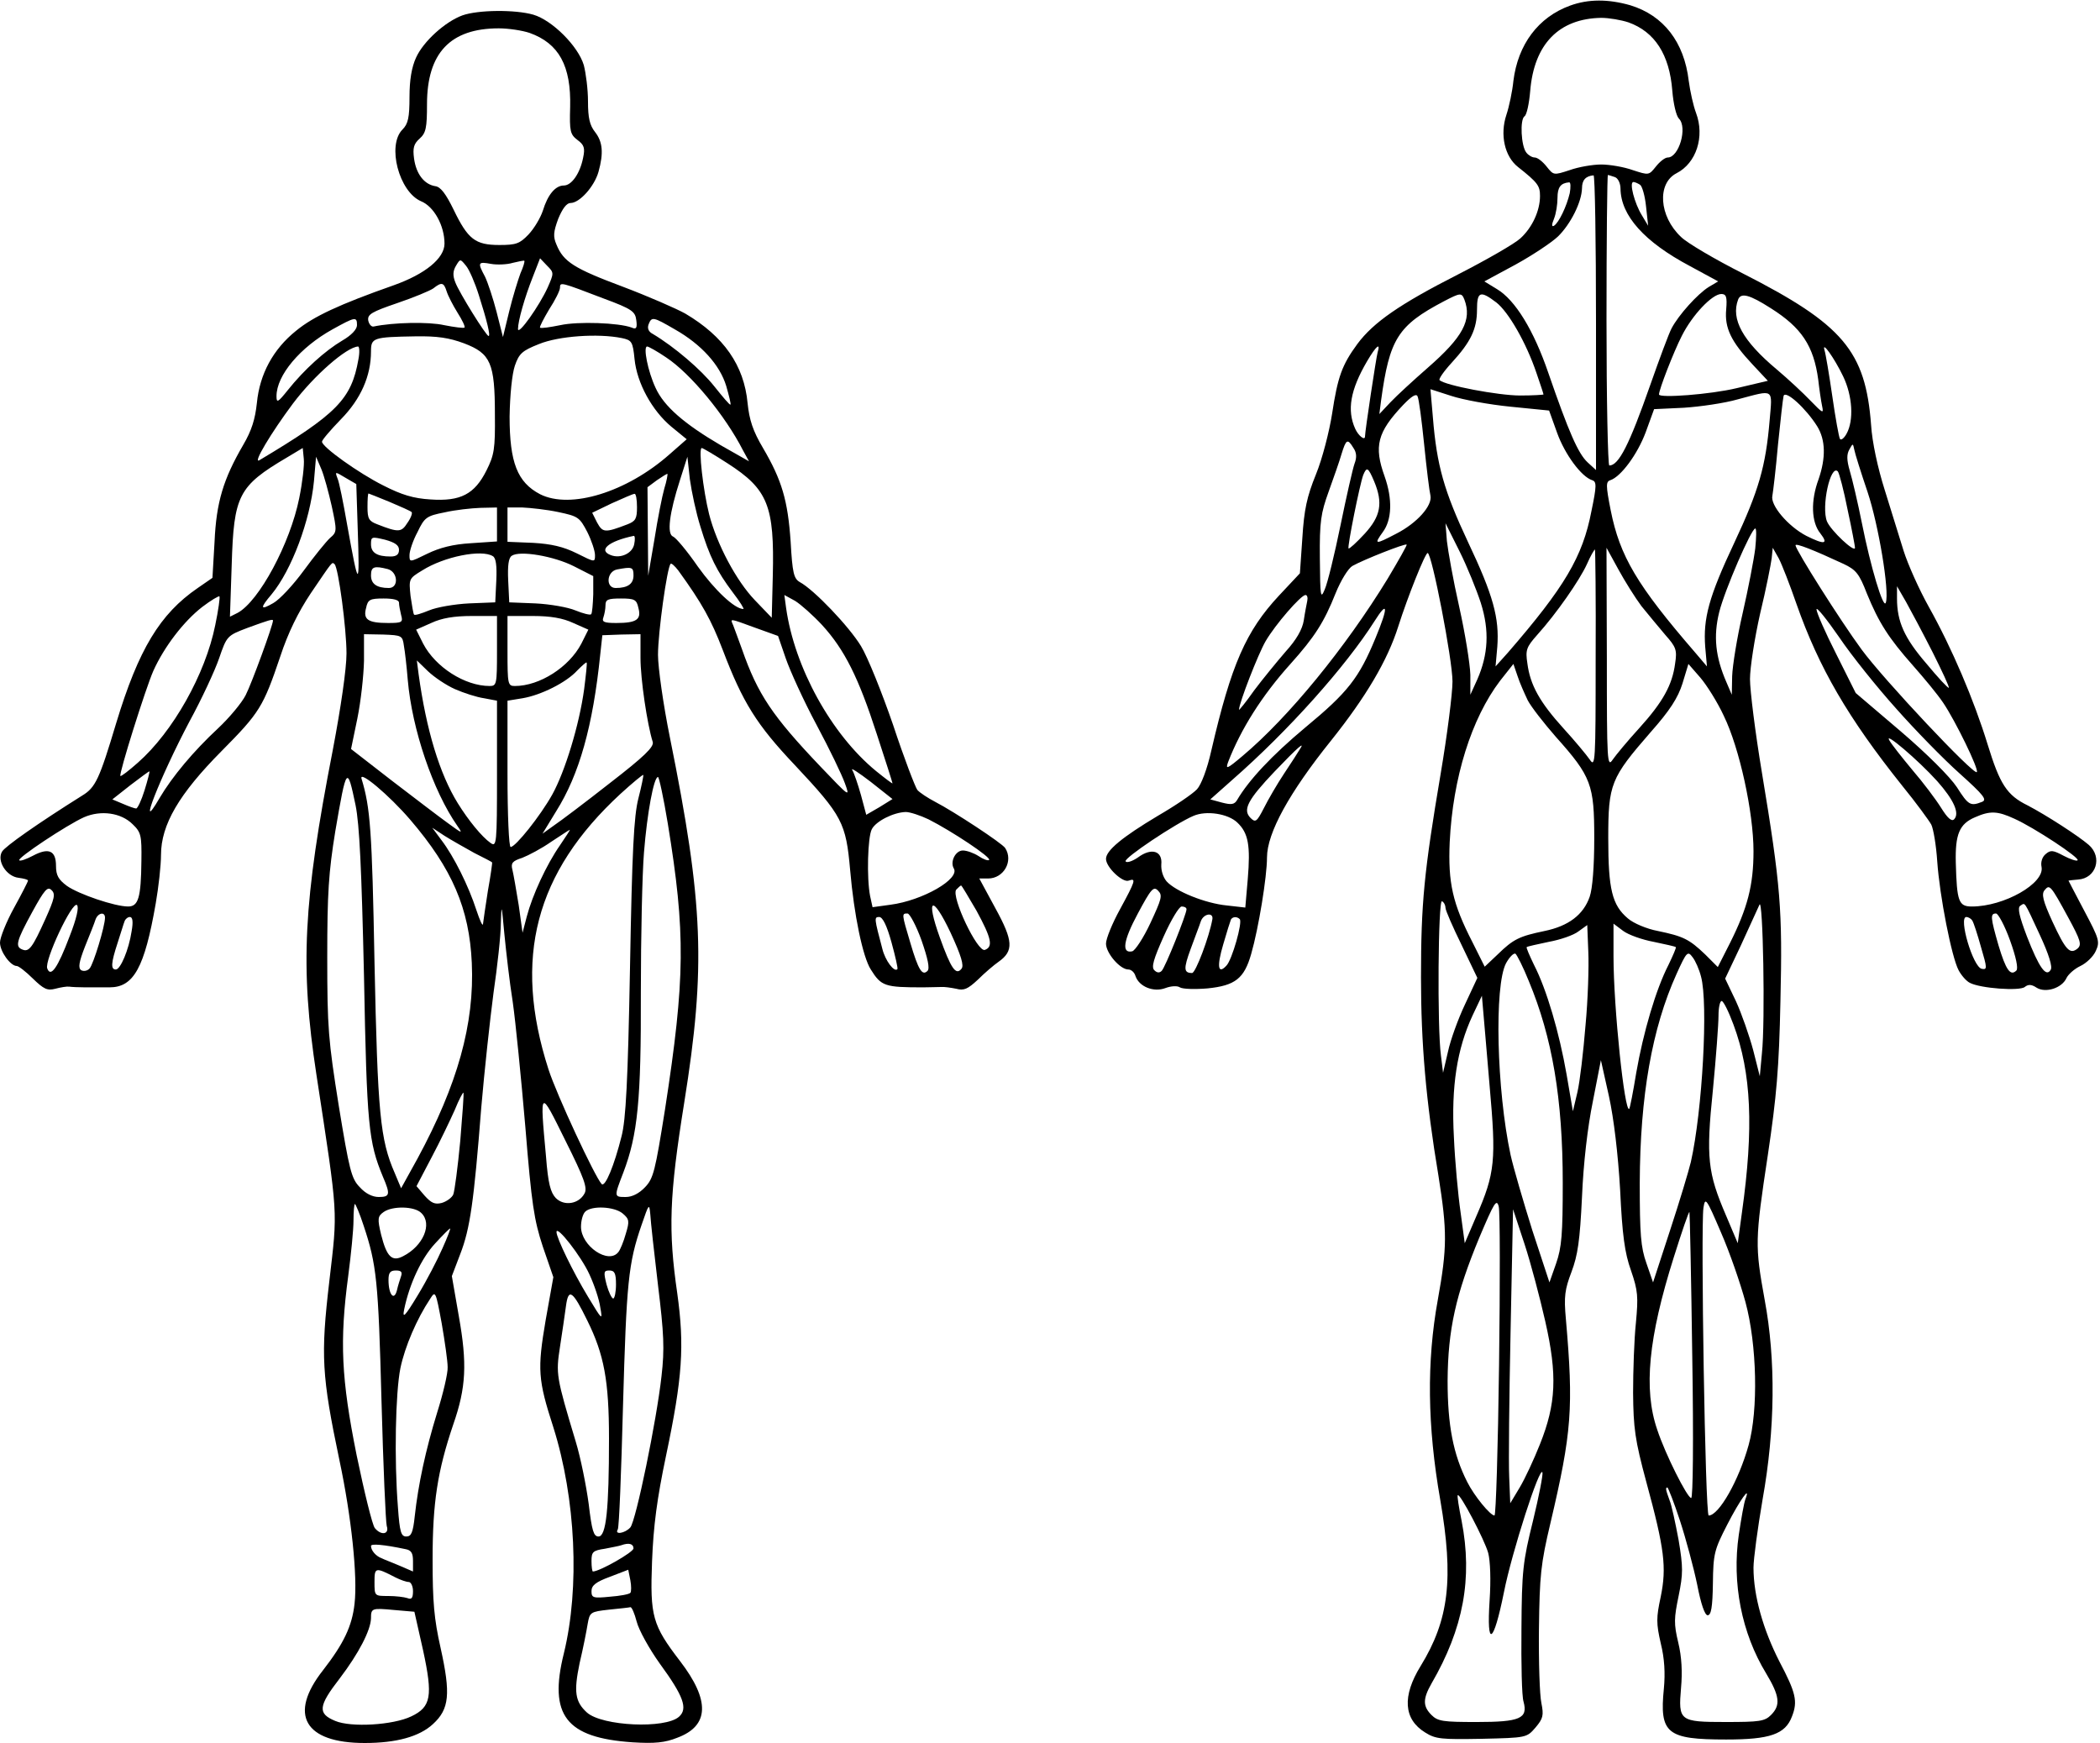 <?xml version="1.0" standalone="no"?>
<!DOCTYPE svg PUBLIC "-//W3C//DTD SVG 20010904//EN"
 "http://www.w3.org/TR/2001/REC-SVG-20010904/DTD/svg10.dtd">
<svg version="1.0" xmlns="http://www.w3.org/2000/svg"
 width="600pt" height="498pt" viewBox="0 0 600 498"
 preserveAspectRatio="xMidYMid meet">

<g transform="translate(0,498) scale(0.1,-0.1)"
fill="#000000" stroke="none">
<path d="M4486 4964 c-91 -33 -149 -111 -162 -215 -3 -30 -12 -73 -20 -97 -19
-57 -5 -119 33 -149 57 -45 63 -54 63 -83 0 -42 -22 -90 -56 -121 -16 -15 -96
-61 -178 -103 -167 -85 -242 -137 -288 -199 -44 -60 -56 -94 -72 -199 -8 -51
-28 -129 -46 -173 -26 -64 -34 -101 -39 -182 l-7 -101 -60 -64 c-94 -101 -136
-196 -193 -442 -12 -54 -29 -98 -41 -111 -12 -13 -62 -47 -112 -76 -102 -61
-148 -99 -148 -123 0 -24 48 -69 65 -62 22 8 19 -1 -25 -82 -22 -40 -40 -84
-40 -98 0 -27 40 -74 64 -74 8 0 17 -8 20 -18 10 -31 52 -48 86 -35 16 6 34 7
41 2 8 -5 43 -6 79 -3 79 8 105 28 125 99 21 73 45 220 45 275 0 70 64 186
183 334 99 124 161 228 192 326 27 85 77 210 84 210 12 0 71 -305 71 -367 0
-34 -15 -153 -34 -265 -47 -278 -56 -368 -56 -580 0 -189 14 -353 50 -568 25
-158 25 -204 -2 -354 -32 -176 -30 -360 7 -571 39 -226 25 -343 -56 -475 -53
-86 -49 -152 13 -190 30 -19 47 -20 161 -18 128 3 129 3 154 32 22 26 24 35
17 70 -5 23 -8 118 -7 212 2 153 5 185 33 303 61 259 66 329 44 582 -6 65 -3
85 16 135 18 48 24 89 30 214 4 96 16 200 31 273 l23 118 23 -103 c14 -64 26
-165 32 -268 6 -128 13 -180 31 -230 20 -58 21 -75 14 -150 -5 -47 -8 -137 -8
-200 1 -100 5 -133 38 -255 52 -191 58 -243 41 -327 -13 -60 -13 -76 0 -133
11 -44 13 -86 9 -129 -13 -129 8 -146 178 -146 125 0 169 15 188 66 17 43 11
68 -36 157 -46 90 -74 187 -74 268 0 25 12 113 26 195 36 201 38 398 6 570
-28 155 -28 170 9 414 25 168 32 248 36 440 6 262 1 327 -53 653 -19 114 -34
234 -34 267 0 32 13 116 29 187 17 70 31 142 33 158 l3 30 17 -30 c9 -17 32
-76 51 -131 64 -182 147 -325 302 -519 40 -49 77 -100 83 -111 6 -12 14 -59
17 -105 7 -100 41 -273 61 -311 8 -15 22 -31 32 -36 30 -16 142 -24 157 -12
10 8 19 8 34 -2 26 -16 72 -1 85 27 5 11 23 27 40 35 17 8 37 27 44 43 12 26
10 34 -32 113 -25 48 -46 87 -46 88 0 0 12 2 27 3 52 3 71 64 31 99 -30 26
-123 86 -175 113 -59 29 -79 60 -114 174 -39 127 -102 275 -168 393 -28 50
-60 122 -72 160 -12 38 -36 116 -54 174 -20 63 -36 137 -39 186 -16 211 -80
287 -367 433 -79 40 -159 87 -176 104 -63 59 -69 153 -13 182 57 29 81 105 56
172 -8 21 -17 62 -21 92 -13 111 -72 187 -167 216 -63 18 -120 18 -172 -1z
m167 -48 c75 -27 117 -92 125 -195 3 -37 11 -72 19 -80 25 -25 0 -111 -32
-111 -8 0 -23 -12 -34 -26 -20 -25 -20 -25 -66 -10 -25 9 -66 16 -90 16 -24 0
-65 -7 -90 -16 -46 -15 -46 -15 -66 10 -11 14 -26 26 -34 26 -7 0 -18 6 -24
14 -15 18 -19 95 -5 104 6 4 13 36 16 72 11 134 82 207 203 209 22 0 57 -6 78
-13z m-93 -858 l0 -421 -24 22 c-27 25 -54 87 -112 255 -42 123 -95 209 -147
240 l-36 22 89 48 c49 27 103 63 121 80 37 36 68 99 69 138 0 23 10 35 33 37
4 1 7 -189 7 -421z m54 416 c9 -3 16 -18 16 -33 1 -77 68 -152 198 -221 l81
-44 -27 -16 c-32 -20 -86 -80 -106 -118 -8 -15 -35 -88 -61 -162 -60 -171 -90
-230 -117 -230 -4 0 -8 187 -8 415 0 228 2 415 4 415 2 0 11 -3 20 -6z m-129
-46 c-9 -38 -31 -84 -45 -93 -7 -4 -7 3 0 20 6 15 10 41 10 60 0 30 9 42 33
44 5 1 5 -14 2 -31z m201 24 c6 -4 14 -32 17 -62 l6 -55 -18 30 c-21 34 -37
95 -24 95 4 0 13 -4 19 -8z m-502 -328 c22 -58 -4 -107 -105 -195 -40 -35 -88
-79 -106 -98 l-32 -34 5 39 c24 176 48 214 179 283 48 25 51 25 59 5z m91 -8
c35 -27 86 -116 115 -202 11 -32 20 -59 20 -61 0 -1 -30 -3 -67 -3 -62 0 -215
29 -230 44 -3 3 12 25 35 50 54 59 72 96 72 151 0 52 9 56 55 21z m657 -20
c-5 -53 14 -92 75 -157 l44 -47 -89 -21 c-75 -18 -222 -29 -222 -18 0 14 42
122 65 167 30 60 87 120 113 120 14 0 17 -8 14 -44z m128 3 c87 -55 122 -107
135 -204 3 -27 8 -61 11 -75 5 -23 2 -21 -33 15 -21 22 -64 62 -96 89 -98 82
-132 144 -111 200 8 21 33 14 94 -25z m-1124 -126 c-4 -14 -36 -225 -36 -240
0 -13 -19 2 -28 22 -24 53 -14 111 34 193 26 44 39 55 30 25z m1330 -68 c27
-56 31 -126 10 -164 -7 -13 -16 -20 -19 -15 -3 5 -13 60 -22 123 -9 62 -19
121 -22 130 -9 30 28 -22 53 -74z m-950 -87 l110 -11 23 -64 c22 -61 69 -125
100 -135 13 -4 13 -16 -2 -88 -25 -131 -77 -218 -239 -405 l-35 -39 5 56 c6
82 -11 146 -84 300 -68 145 -89 218 -100 355 l-7 81 59 -19 c33 -11 109 -25
170 -31z m-247 -108 c7 -69 15 -134 18 -146 6 -29 -39 -79 -98 -109 -61 -32
-64 -31 -38 5 26 35 28 94 5 159 -31 86 -21 126 53 204 24 25 37 33 41 25 4
-7 12 -69 19 -138z m987 68 c-11 -130 -31 -200 -101 -349 -73 -155 -89 -216
-83 -297 l5 -56 -34 40 c-166 192 -215 275 -241 406 -14 71 -14 82 -1 86 30
10 77 73 101 137 l24 66 85 4 c46 3 116 13 154 24 106 28 99 33 91 -61z m136
-16 c24 -39 25 -90 4 -151 -23 -62 -21 -123 5 -155 24 -31 12 -33 -40 -7 -52
27 -104 88 -97 115 2 11 10 77 16 146 7 69 14 131 16 139 6 17 64 -36 96 -87z
m-1325 -62 c9 -13 10 -27 3 -45 -5 -14 -23 -93 -40 -176 -17 -83 -37 -165 -45
-183 -12 -29 -13 -22 -14 89 -1 105 3 129 25 190 14 39 31 87 37 108 13 42 17
45 34 17z m1469 -126 c31 -93 63 -283 52 -316 -7 -20 -44 105 -68 226 -12 60
-28 128 -35 151 -9 31 -9 47 -1 61 10 18 10 18 14 -1 2 -11 19 -65 38 -121z
m-1410 31 c26 -62 19 -100 -27 -150 -23 -25 -44 -44 -46 -42 -4 4 32 183 42
210 10 24 14 22 31 -18z m1353 -82 c12 -55 21 -104 21 -108 0 -16 -69 49 -80
75 -17 42 10 165 31 143 4 -5 17 -54 28 -110z m-1048 -266 c25 -79 21 -147
-10 -218 l-20 -44 0 57 c-1 32 -15 119 -32 195 -17 75 -32 160 -35 187 l-4 51
40 -80 c22 -44 49 -111 61 -148z m784 156 c-4 -32 -20 -115 -36 -185 -16 -69
-29 -150 -30 -180 l-1 -53 -15 35 c-32 73 -38 132 -21 201 16 64 92 239 103
239 4 0 3 -26 0 -57z m-1050 -86 c-121 -198 -284 -397 -415 -507 -45 -38 -49
-39 -41 -17 36 93 96 189 178 280 69 77 96 119 129 202 15 37 36 71 48 78 32
18 151 65 155 61 2 -1 -23 -45 -54 -97z m1302 42 c36 -17 45 -28 67 -85 34
-83 62 -127 132 -206 31 -35 70 -82 86 -106 34 -50 103 -191 96 -198 -9 -9
-265 263 -329 350 -61 83 -188 284 -189 298 0 7 51 -13 137 -53z m-708 -271
c0 -298 -1 -312 -17 -288 -9 13 -43 54 -75 89 -68 75 -95 124 -103 185 -6 39
-3 47 28 82 55 61 121 156 142 202 10 23 21 42 23 42 1 0 3 -141 2 -312z m131
150 c19 -23 49 -60 68 -82 31 -35 34 -43 28 -82 -8 -61 -35 -110 -103 -185
-32 -35 -66 -76 -75 -89 -16 -24 -17 -9 -17 290 l-1 315 34 -62 c18 -33 48
-81 66 -105z m832 -132 c27 -54 48 -99 46 -101 -2 -2 -31 29 -64 69 -63 73
-84 120 -84 186 l0 35 26 -45 c14 -25 48 -89 76 -144z m-1787 147 c-2 -10 -7
-35 -10 -56 -4 -25 -21 -55 -52 -89 -25 -29 -66 -79 -90 -111 -23 -33 -43 -57
-43 -55 0 19 55 160 76 196 28 48 101 132 114 132 5 0 7 -8 5 -17z m195 -106
c-47 -114 -79 -155 -200 -255 -97 -81 -162 -151 -195 -207 -8 -14 -17 -15 -44
-8 l-33 9 63 56 c160 140 324 324 406 453 39 62 40 41 3 -48z m1488 -202 c54
-61 135 -144 181 -185 69 -62 79 -75 64 -81 -33 -13 -39 -10 -72 42 -20 30
-85 95 -161 160 l-128 109 -56 112 c-31 61 -56 118 -56 127 0 8 29 -28 65 -80
35 -52 109 -144 163 -204z m-1053 24 c10 -19 46 -65 80 -104 102 -114 110
-137 110 -290 0 -81 -5 -144 -13 -167 -18 -52 -61 -84 -129 -98 -72 -15 -89
-23 -134 -67 l-37 -35 -35 70 c-57 111 -70 170 -65 286 9 184 62 353 144 461
l38 48 12 -35 c6 -19 20 -50 29 -69z m560 -44 c45 -92 85 -276 85 -387 0 -97
-17 -162 -67 -262 l-35 -69 -36 36 c-46 44 -63 52 -135 67 -32 6 -70 22 -86
36 -45 38 -56 83 -56 229 0 155 7 172 121 303 55 62 78 98 91 139 l17 56 34
-39 c18 -21 49 -70 67 -109z m610 -187 c47 -53 65 -92 48 -109 -7 -7 -19 4
-37 33 -15 24 -51 72 -82 108 -30 36 -60 74 -66 85 -16 27 82 -56 137 -117z
m-1822 90 c-4 -7 -24 -38 -44 -68 -20 -30 -46 -75 -58 -99 -20 -39 -24 -42
-38 -28 -23 23 -9 51 69 133 67 70 89 89 71 62z m-178 -208 c32 -30 38 -66 30
-162 l-7 -81 -53 6 c-61 6 -146 40 -172 69 -10 12 -16 31 -15 48 4 39 -28 49
-67 20 -16 -11 -32 -16 -35 -11 -6 9 144 109 194 130 37 16 99 6 125 -19z
m2220 11 c56 -25 188 -112 181 -119 -3 -3 -21 3 -40 13 -30 16 -37 17 -51 5
-10 -8 -15 -23 -12 -37 9 -47 -107 -113 -199 -113 -38 0 -43 14 -46 125 -2 81
10 111 55 130 43 19 64 18 112 -4z m-2468 -298 c-20 -43 -44 -79 -52 -81 -31
-7 -26 30 16 108 38 71 45 79 58 65 13 -13 10 -23 -22 -92z m2622 16 c36 -66
39 -78 27 -89 -22 -18 -34 -5 -72 77 -27 59 -32 79 -22 90 14 17 17 14 67 -78z
m-1779 27 c0 -7 21 -55 46 -106 l45 -94 -35 -75 c-20 -42 -42 -103 -49 -136
l-14 -60 -6 49 c-11 80 -8 448 3 441 6 -3 10 -12 10 -19z m904 -416 l-6 -65
-19 75 c-11 41 -33 104 -49 139 l-31 65 45 95 c24 53 48 105 53 116 10 25 17
-335 7 -425z m794 339 c26 -56 37 -92 31 -100 -13 -22 -33 6 -68 96 -22 58
-27 81 -19 87 15 9 9 18 56 -83z m-2438 73 c0 -14 -61 -167 -71 -176 -6 -6
-13 -6 -21 2 -9 9 -2 32 27 97 21 47 44 85 51 85 8 0 14 -3 14 -8z m74 -28
c-9 -51 -48 -154 -58 -154 -24 0 -25 12 -4 69 11 31 25 66 29 79 8 22 36 26
33 6z m2279 -61 c17 -47 24 -80 18 -86 -17 -17 -30 2 -51 72 -23 80 -24 91 -7
91 6 0 25 -35 40 -77z m-2201 61 c9 -8 -22 -117 -38 -133 -24 -26 -28 -3 -9
61 10 35 20 66 22 71 5 8 17 9 25 1z m2093 -4 c4 -6 15 -40 25 -76 18 -61 18
-65 2 -62 -25 5 -67 148 -44 148 6 0 14 -5 17 -10z m-1105 -300 c-6 -74 -16
-160 -23 -190 l-13 -55 -18 105 c-21 120 -57 243 -93 313 -13 27 -23 50 -21
51 2 2 30 8 63 15 33 6 71 19 85 30 l25 18 3 -76 c2 -42 -1 -137 -8 -211z
m195 239 c33 -7 61 -13 63 -15 2 -1 -8 -24 -21 -51 -36 -70 -72 -193 -92 -308
-9 -55 -18 -101 -20 -103 -13 -14 -45 289 -45 436 l0 93 28 -21 c15 -11 54
-25 87 -31z m-357 -112 c67 -161 97 -336 97 -577 0 -146 -3 -184 -19 -230
l-19 -54 -49 149 c-26 83 -54 179 -62 215 -40 186 -47 484 -13 548 10 18 22
30 27 27 4 -3 22 -38 38 -78z m492 13 c21 -76 4 -384 -29 -530 -6 -25 -32
-112 -59 -194 l-49 -150 -19 55 c-16 45 -19 82 -19 229 1 249 35 442 105 597
29 64 32 67 46 48 8 -10 19 -35 24 -55z m-604 -312 c19 -213 16 -249 -38 -373
l-33 -77 -12 89 c-7 48 -16 145 -19 214 -8 145 9 252 53 347 l27 57 3 -35 c2
-19 10 -119 19 -222z m697 174 c51 -137 58 -295 24 -536 l-12 -88 -33 78 c-53
123 -58 166 -38 360 9 93 16 188 16 212 0 23 4 42 9 42 5 0 20 -30 34 -68z
m-670 -973 c-3 -236 -9 -429 -13 -429 -12 0 -58 56 -78 96 -40 79 -56 162 -56
289 1 146 23 246 91 410 42 99 49 111 55 88 4 -14 4 -219 1 -454z m704 181
c33 -122 37 -309 9 -409 -28 -101 -85 -201 -114 -201 -10 0 -23 825 -15 879 5
32 8 28 50 -70 25 -57 56 -147 70 -199z m-572 -55 c35 -154 31 -236 -15 -351
-17 -43 -43 -99 -58 -124 l-27 -45 -3 75 c-2 41 0 230 4 420 l7 345 33 -100
c18 -55 44 -154 59 -220z m420 -98 c4 -247 2 -407 -3 -407 -11 0 -74 125 -97
195 -40 116 -25 264 47 492 23 73 43 132 45 130 1 -2 5 -186 8 -410z m-455
-472 c-29 -117 -32 -143 -33 -309 -1 -99 1 -193 6 -208 13 -48 -10 -58 -134
-58 -96 0 -111 2 -129 20 -25 25 -25 46 0 90 91 157 118 300 86 465 -8 39 -13
71 -11 73 6 7 77 -128 87 -165 6 -23 8 -77 4 -136 -9 -137 11 -125 41 24 22
112 103 364 110 342 2 -6 -10 -68 -27 -138z m420 0 c17 -52 39 -134 49 -182
11 -57 22 -88 30 -88 10 0 14 23 15 91 1 85 4 96 41 168 36 70 68 115 52 73
-4 -10 -12 -55 -19 -102 -20 -138 8 -281 78 -396 39 -65 42 -91 14 -119 -18
-18 -33 -20 -129 -20 -133 0 -136 3 -128 98 4 44 2 88 -8 129 -13 54 -12 70 1
133 13 64 13 82 0 160 -9 48 -20 100 -26 114 -11 30 -12 36 -6 36 2 0 19 -43
36 -95z"/>
<path d="M1321 4936 c-49 -18 -111 -74 -132 -120 -13 -28 -19 -65 -19 -113 0
-59 -4 -77 -20 -93 -45 -45 -10 -178 53 -205 37 -15 67 -70 67 -121 0 -42 -55
-87 -145 -119 -156 -55 -229 -89 -279 -130 -66 -53 -104 -124 -112 -206 -5
-47 -15 -79 -39 -120 -57 -98 -77 -164 -82 -277 l-6 -103 -42 -29 c-108 -74
-169 -175 -233 -386 -48 -160 -59 -184 -97 -207 -126 -79 -220 -145 -229 -160
-16 -26 12 -71 47 -75 15 -2 27 -5 27 -8 0 -3 -18 -38 -40 -78 -22 -40 -40
-85 -40 -99 0 -26 30 -67 48 -67 5 0 26 -16 46 -36 31 -30 41 -35 64 -29 15 4
33 7 40 6 6 -1 27 -2 45 -2 17 0 49 0 70 0 69 0 100 56 132 240 8 46 15 108
15 138 0 87 52 175 173 297 109 110 119 126 168 271 22 67 51 126 87 180 64
94 60 90 68 83 11 -11 34 -184 34 -255 0 -44 -16 -154 -39 -275 -85 -436 -94
-620 -47 -928 63 -412 61 -383 37 -590 -25 -213 -22 -270 29 -513 34 -160 52
-331 43 -409 -7 -64 -31 -114 -90 -190 -100 -127 -53 -208 119 -208 90 0 156
18 195 54 47 43 51 86 22 217 -19 84 -23 133 -23 254 0 162 14 252 59 385 37
106 40 174 16 309 l-20 115 24 63 c28 72 39 149 60 418 9 105 25 252 35 328
11 75 21 165 21 200 2 57 2 54 10 -31 5 -51 15 -139 24 -195 8 -56 24 -217 36
-357 18 -222 25 -266 50 -342 l30 -87 -22 -123 c-24 -141 -22 -170 22 -306 64
-203 76 -458 30 -646 -44 -177 6 -241 196 -254 64 -4 93 -1 128 13 92 34 94
107 8 219 -79 103 -86 128 -80 285 4 102 14 178 40 302 47 223 53 313 32 464
-26 180 -23 277 20 545 62 387 55 568 -41 1043 -19 94 -34 200 -34 236 0 64
26 250 36 260 2 3 12 -6 22 -19 68 -94 94 -141 127 -227 57 -150 97 -214 206
-329 136 -145 146 -165 158 -300 11 -128 36 -248 59 -284 30 -48 40 -51 150
-51 17 0 40 1 50 1 9 1 29 -2 44 -5 22 -6 33 -1 62 26 19 19 46 42 59 51 44
31 42 60 -9 153 l-46 85 25 0 c45 0 73 50 49 87 -9 14 -146 104 -200 132 -21
11 -44 26 -51 34 -6 8 -38 91 -69 185 -32 93 -73 195 -92 226 -34 56 -134 161
-175 183 -17 10 -21 26 -26 115 -8 118 -25 176 -79 268 -29 49 -39 80 -44 128
-10 108 -68 191 -178 256 -25 14 -105 49 -179 77 -139 52 -169 71 -189 120
-10 23 -9 36 5 74 12 29 24 45 35 45 26 0 68 47 80 89 15 54 12 86 -10 114
-15 19 -20 40 -20 87 0 35 -6 81 -12 104 -16 54 -90 128 -144 144 -52 15 -158
14 -203 -2z m192 -50 c84 -30 119 -94 116 -212 -2 -69 0 -78 21 -94 19 -14 22
-23 16 -51 -9 -45 -33 -79 -55 -79 -24 0 -46 -26 -60 -72 -7 -21 -25 -51 -41
-68 -25 -26 -35 -30 -83 -30 -69 0 -90 16 -131 101 -22 45 -37 65 -52 67 -32
5 -55 35 -61 79 -4 30 -1 42 16 57 18 16 21 31 21 98 0 147 67 217 205 217 28
0 67 -6 88 -13z m-145 -749 c23 -72 34 -117 28 -117 -7 0 -84 124 -95 153 -8
20 -7 33 2 48 12 20 12 20 29 -1 9 -11 25 -48 36 -83z m119 62 c-7 -19 -22
-67 -32 -108 l-18 -74 -18 71 c-10 39 -25 84 -33 101 -22 41 -21 44 17 37 17
-3 46 -2 62 3 17 4 31 7 33 6 2 -2 -3 -18 -11 -36z m78 -40 c-24 -53 -85 -139
-85 -119 0 23 19 90 42 148 l21 54 20 -21 c20 -20 20 -21 2 -62z m-289 -11 c4
-13 18 -40 31 -61 14 -22 23 -41 20 -43 -2 -2 -28 1 -58 7 -44 10 -145 8 -202
-4 -6 -1 -13 7 -15 18 -2 17 10 24 83 49 47 16 93 35 103 42 24 19 30 17 38
-8z m449 -21 c81 -30 90 -37 93 -62 3 -22 0 -27 -13 -21 -37 14 -154 18 -204
7 -30 -6 -56 -10 -58 -7 -2 2 10 25 26 52 17 26 31 54 31 62 0 17 2 16 125
-31z m-705 -76 c0 -12 -16 -29 -42 -44 -49 -29 -109 -83 -156 -142 -28 -35
-32 -37 -32 -17 0 60 68 140 160 191 65 36 70 37 70 12z m908 -12 c76 -43 129
-102 147 -162 8 -28 14 -52 12 -53 -2 -2 -22 22 -46 52 -38 48 -114 113 -176
150 -12 6 -16 16 -12 27 9 23 13 22 75 -14z m-602 -40 c76 -29 88 -56 88 -204
1 -98 -2 -115 -24 -159 -34 -68 -74 -89 -160 -83 -49 3 -82 13 -135 40 -70 35
-175 110 -175 125 0 5 24 33 54 64 57 58 86 124 86 194 0 39 6 41 127 43 62 1
96 -4 139 -20z m451 15 c28 -6 31 -10 36 -60 7 -69 50 -147 105 -193 l44 -36
-49 -43 c-122 -108 -283 -158 -370 -114 -65 34 -87 91 -87 222 1 62 7 121 15
145 12 35 21 43 69 62 56 23 169 31 237 17z m-753 -61 c-20 -114 -62 -156
-283 -288 -20 -11 34 79 96 162 61 81 153 161 186 163 4 0 5 -17 1 -37z m879
6 c70 -46 169 -166 220 -266 l17 -31 -81 46 c-104 61 -162 111 -186 164 -22
47 -36 118 -24 118 4 0 29 -14 54 -31z m-1048 -402 c-26 -130 -115 -295 -176
-328 l-22 -11 5 148 c6 199 19 225 158 307 l45 27 3 -31 c2 -17 -4 -68 -13
-112z m1224 99 c115 -74 134 -121 129 -321 l-3 -120 -48 50 c-53 55 -109 160
-131 246 -17 68 -31 189 -21 189 3 0 37 -20 74 -44z m-1131 -123 c15 -70 15
-73 -5 -90 -11 -10 -45 -52 -75 -93 -30 -41 -69 -83 -87 -93 -38 -22 -39 -15
-5 25 57 69 110 210 121 323 l6 70 15 -35 c8 -19 21 -67 30 -107z m1053 -57
c26 -86 47 -128 93 -189 20 -26 33 -47 30 -47 -25 0 -82 54 -130 121 -31 45
-63 83 -71 86 -18 7 -11 66 20 162 l21 66 7 -64 c5 -36 18 -97 30 -135z m-979
-5 c6 -176 3 -175 -30 9 -11 63 -23 124 -28 134 -7 19 -7 19 23 1 l31 -18 4
-126z m876 113 c-6 -21 -19 -86 -28 -144 l-18 -105 -1 127 -1 126 27 20 c16
11 29 19 30 18 1 -1 -2 -20 -9 -42z m-785 -38 c31 -13 60 -26 63 -29 3 -3 -2
-17 -12 -31 -17 -27 -25 -28 -86 -4 -24 9 -28 16 -28 49 0 22 1 39 3 39 1 0
28 -11 60 -24z m707 -15 c0 -33 -4 -40 -27 -49 -65 -25 -71 -24 -87 5 l-14 28
56 27 c32 14 60 27 65 27 4 1 7 -16 7 -38z m-400 -50 l0 -48 -74 -5 c-52 -3
-90 -13 -125 -30 -51 -25 -51 -25 -51 -4 0 12 10 42 23 66 20 42 26 46 77 56
30 7 76 12 103 13 l47 1 0 -49z m175 36 c57 -12 61 -15 83 -57 12 -24 22 -54
22 -66 0 -21 0 -21 -52 5 -38 19 -73 27 -125 30 l-73 3 0 49 0 49 43 0 c23 -1
69 -6 102 -13z m-455 -108 c0 -13 -7 -19 -24 -19 -39 0 -56 11 -56 35 0 22 2
22 40 13 29 -8 40 -16 40 -29z m672 16 c-5 -26 -39 -42 -67 -31 -37 14 -6 40
66 55 3 0 4 -10 1 -24z m-404 -34 c9 -5 12 -27 10 -70 l-3 -62 -75 -3 c-41 -2
-93 -11 -114 -20 -22 -9 -41 -15 -43 -12 -2 2 -6 26 -10 53 -5 49 -5 50 33 73
63 40 170 61 202 41z m232 -29 l55 -28 0 -52 c-1 -28 -3 -54 -6 -57 -3 -3 -23
2 -45 11 -21 9 -73 18 -114 20 l-75 3 -3 62 c-2 43 1 65 10 71 23 16 121 -1
178 -30z m-532 -8 c29 -8 32 -54 3 -54 -35 0 -51 12 -51 36 0 25 9 28 48 18z
m702 -18 c0 -24 -16 -36 -51 -36 -29 0 -26 47 4 53 43 8 47 7 47 -17z m-1195
-142 c-28 -140 -121 -305 -221 -393 -26 -23 -48 -40 -50 -38 -5 5 72 250 94
300 31 69 87 142 140 183 25 19 47 32 49 30 2 -2 -3 -39 -12 -82z m1734 0 c64
-70 104 -150 156 -311 25 -76 45 -139 45 -141 0 -2 -21 14 -47 35 -128 105
-233 296 -257 466 l-5 37 31 -17 c16 -10 51 -41 77 -69z m-1209 64 c0 -7 3
-23 6 -35 6 -21 3 -23 -37 -23 -58 0 -72 10 -63 43 5 24 11 27 50 27 28 0 44
-4 44 -12z m684 -15 c9 -33 -5 -43 -63 -43 -35 0 -42 3 -37 16 3 9 6 24 6 35
0 16 7 19 44 19 39 0 45 -3 50 -27z m-404 -123 c0 -95 -1 -100 -21 -100 -71 0
-155 54 -190 121 l-20 40 43 19 c30 14 65 20 116 20 l72 0 0 -100z m218 80
l43 -19 -20 -40 c-35 -67 -119 -121 -190 -121 -20 0 -21 5 -21 100 l0 100 73
0 c50 0 85 -6 115 -20z m-858 7 c0 -13 -61 -180 -78 -213 -11 -22 -47 -65 -79
-95 -70 -65 -131 -138 -167 -199 -68 -117 1 59 85 218 35 64 73 146 85 181 22
64 23 65 81 87 60 22 73 26 73 21z m1379 -21 l64 -23 22 -64 c12 -35 51 -121
88 -190 37 -69 73 -144 81 -167 15 -41 14 -40 -70 48 -137 144 -179 206 -224
335 -10 27 -21 58 -25 68 -9 21 -13 21 64 -7z m-1005 -51 c3 -16 8 -60 11 -97
12 -141 72 -318 142 -418 16 -23 14 -22 -27 8 -25 18 -97 73 -161 122 l-116
90 18 87 c10 49 18 122 19 165 l0 76 55 -1 c53 -2 55 -3 59 -32z m676 -35 c0
-60 19 -189 35 -240 4 -14 -25 -42 -122 -117 -70 -55 -143 -110 -161 -122
l-32 -23 39 64 c66 105 105 243 126 448 l6 55 54 2 55 1 0 -68z m-530 -89 c25
-11 62 -23 83 -26 l37 -7 0 -210 c0 -202 -1 -209 -19 -196 -24 17 -62 63 -93
113 -52 84 -90 209 -112 369 l-5 39 32 -31 c18 -17 52 -40 77 -51z m369 0
c-14 -103 -55 -236 -91 -301 -34 -61 -105 -150 -119 -150 -5 0 -9 91 -9 209
l0 209 43 7 c53 9 125 45 156 79 14 14 26 25 27 23 2 -1 -2 -36 -7 -76z m844
-337 l-38 -22 -15 56 c-9 32 -20 64 -25 72 -5 8 19 -8 53 -34 l62 -49 -37 -23z
m-2100 48 c-9 -29 -20 -52 -24 -52 -4 0 -21 6 -37 13 l-31 13 52 41 c29 22 53
40 54 39 1 -1 -5 -25 -14 -54z m759 -84 c120 -140 169 -254 176 -409 8 -175
-41 -348 -155 -559 l-47 -85 -18 43 c-42 96 -49 171 -58 602 -7 378 -12 443
-37 525 -8 26 79 -47 139 -117z m652 61 c-13 -51 -18 -149 -24 -484 -6 -326
-12 -434 -24 -481 -21 -84 -47 -147 -57 -137 -19 20 -129 256 -152 328 -102
317 -38 562 206 787 34 31 63 55 65 54 1 -2 -5 -32 -14 -67z m-808 -20 c11
-55 17 -179 24 -489 8 -426 13 -473 54 -572 22 -51 20 -58 -12 -58 -18 0 -38
10 -54 28 -24 24 -30 49 -60 232 -30 188 -33 223 -33 425 0 184 4 243 23 360
32 187 34 189 58 74z m892 -52 c51 -312 50 -442 -8 -817 -28 -176 -33 -197
-57 -222 -17 -18 -37 -28 -55 -28 -34 0 -34 0 -7 70 41 108 51 206 50 515 0
160 4 340 9 400 9 112 28 215 40 215 3 0 16 -60 28 -133z m-1529 -2 c24 -23
26 -32 25 -104 -1 -107 -9 -131 -38 -131 -38 0 -141 35 -175 59 -24 18 -31 30
-31 57 0 44 -21 53 -66 29 -19 -10 -36 -16 -39 -13 -7 6 136 101 185 123 48
21 106 13 139 -20z m2274 14 c67 -34 180 -109 173 -116 -3 -3 -17 2 -30 11
-14 9 -34 16 -45 16 -21 0 -37 -32 -26 -51 19 -30 -89 -92 -181 -104 l-51 -7
-7 32 c-10 51 -7 169 5 191 12 23 62 48 97 49 12 0 42 -10 65 -21z m-1298 -96
c28 -14 51 -26 51 -27 1 0 -4 -37 -12 -81 -7 -44 -13 -87 -14 -95 -1 -8 -9 10
-19 40 -22 68 -64 153 -100 200 l-26 35 35 -23 c19 -12 58 -34 85 -49z m245
22 c-39 -56 -79 -143 -95 -204 l-12 -46 -11 79 c-7 43 -15 89 -18 101 -5 19 0
25 28 34 18 7 56 27 83 46 28 18 51 34 53 34 2 1 -11 -19 -28 -44z m-1470
-210 c-37 -82 -47 -96 -66 -88 -21 8 -18 23 28 107 35 64 44 74 55 63 12 -11
9 -24 -17 -82z m2660 23 c43 -79 48 -103 24 -112 -21 -8 -97 152 -82 172 6 6
12 12 14 12 2 0 21 -33 44 -72z m-2591 -73 c-34 -90 -54 -119 -64 -92 -9 22
72 194 85 181 6 -6 -1 -38 -21 -89z m2548 -93 c-16 -20 -30 1 -62 90 -41 114
-21 123 31 13 30 -65 39 -94 31 -103z m-2447 146 c0 -24 -33 -133 -44 -145 -6
-7 -17 -9 -24 -5 -9 6 -7 22 11 68 13 32 27 67 30 77 7 19 27 23 27 5z m2333
-65 c18 -52 24 -80 17 -87 -15 -15 -26 2 -49 80 -25 84 -25 84 -8 84 6 0 25
-35 40 -77z m-2257 26 c-8 -53 -32 -109 -45 -109 -15 0 -14 18 5 76 9 27 17
55 20 62 2 6 9 12 15 12 8 0 10 -13 5 -41z m2171 -31 c11 -40 19 -75 17 -77
-9 -10 -35 25 -43 58 -23 87 -24 91 -9 91 10 0 22 -25 35 -72z m-1232 -568
c-7 -74 -16 -143 -20 -153 -4 -9 -19 -20 -33 -24 -20 -5 -30 0 -49 21 l-23 27
43 82 c24 45 53 106 66 135 12 30 24 52 25 50 2 -1 -3 -64 -9 -138z m355 -150
c-16 -30 -58 -37 -82 -13 -15 16 -22 41 -28 119 -18 195 -18 194 55 46 54
-108 64 -136 55 -152z m-631 -92 c37 -111 42 -157 51 -501 5 -186 12 -347 15
-357 8 -24 -16 -28 -34 -6 -7 8 -30 102 -52 208 -44 219 -49 326 -24 513 8 61
15 131 15 158 0 26 2 47 4 47 2 0 14 -28 25 -62z m841 -170 c17 -139 19 -182
10 -260 -14 -127 -73 -413 -89 -432 -15 -17 -46 -22 -36 -6 4 6 10 164 15 353
10 353 15 407 53 517 21 61 22 63 25 30 1 -19 11 -110 22 -202z m-676 206 c32
-31 5 -94 -52 -123 -32 -17 -47 -2 -63 61 -11 46 -10 53 7 65 25 18 89 17 108
-3z m575 -1 c19 -16 20 -22 9 -58 -6 -22 -16 -46 -21 -52 -28 -37 -107 17
-107 72 0 17 5 36 12 43 18 18 83 15 107 -5z m-515 -100 c-14 -32 -45 -92 -70
-133 -38 -63 -45 -69 -39 -40 15 72 49 145 88 187 22 24 41 43 43 43 2 0 -8
-26 -22 -57z m420 -74 c14 -30 28 -72 31 -94 7 -39 6 -38 -35 30 -43 71 -90
168 -90 185 0 21 71 -70 94 -121z m-538 -5 c-3 -9 -9 -27 -12 -41 -8 -31 -24
-12 -24 30 0 21 5 27 21 27 15 0 19 -4 15 -16z m614 -24 c0 -22 -4 -40 -8 -40
-4 0 -13 18 -19 40 -9 36 -8 40 8 40 15 0 19 -8 19 -40z m-481 -236 c1 -17
-13 -76 -30 -130 -33 -107 -54 -205 -64 -296 -5 -47 -10 -58 -24 -58 -15 0
-19 12 -24 83 -11 138 -7 328 7 398 13 62 47 141 85 198 15 24 16 22 33 -70 9
-52 17 -108 17 -125z m399 133 c48 -97 62 -172 62 -337 0 -203 -8 -280 -30
-280 -14 0 -19 17 -28 93 -7 52 -23 132 -37 178 -56 186 -57 193 -45 271 6 40
14 92 17 116 7 53 19 45 61 -41z m-520 -653 c17 -3 22 -11 22 -34 l0 -30 -37
16 c-21 9 -45 18 -53 22 -16 6 -30 22 -30 35 0 7 36 4 98 -9z m652 2 c0 -11
-97 -66 -116 -66 -2 0 -4 13 -4 30 0 26 4 30 38 35 20 4 42 8 47 10 22 8 35 4
35 -9z m-680 -83 c14 -7 31 -13 38 -13 6 0 12 -12 12 -26 0 -20 -4 -25 -16
-20 -9 3 -33 6 -55 6 -39 0 -39 0 -39 40 0 42 2 43 60 13z m671 -44 c-3 -4
-30 -9 -58 -11 -49 -5 -53 -3 -53 16 0 16 12 26 53 41 l52 20 6 -30 c3 -16 3
-33 0 -36z m-592 -165 c28 -130 23 -161 -34 -188 -52 -25 -172 -32 -217 -13
-51 21 -49 42 13 122 54 71 88 137 89 171 0 29 2 30 66 24 l58 -5 25 -111z
m610 83 c6 -24 36 -78 66 -120 68 -93 81 -129 55 -152 -39 -35 -219 -27 -263
12 -34 31 -38 59 -21 141 10 42 20 93 23 112 6 34 8 35 61 41 30 3 58 6 61 7
4 1 12 -18 18 -41z"/>
</g>
</svg>
